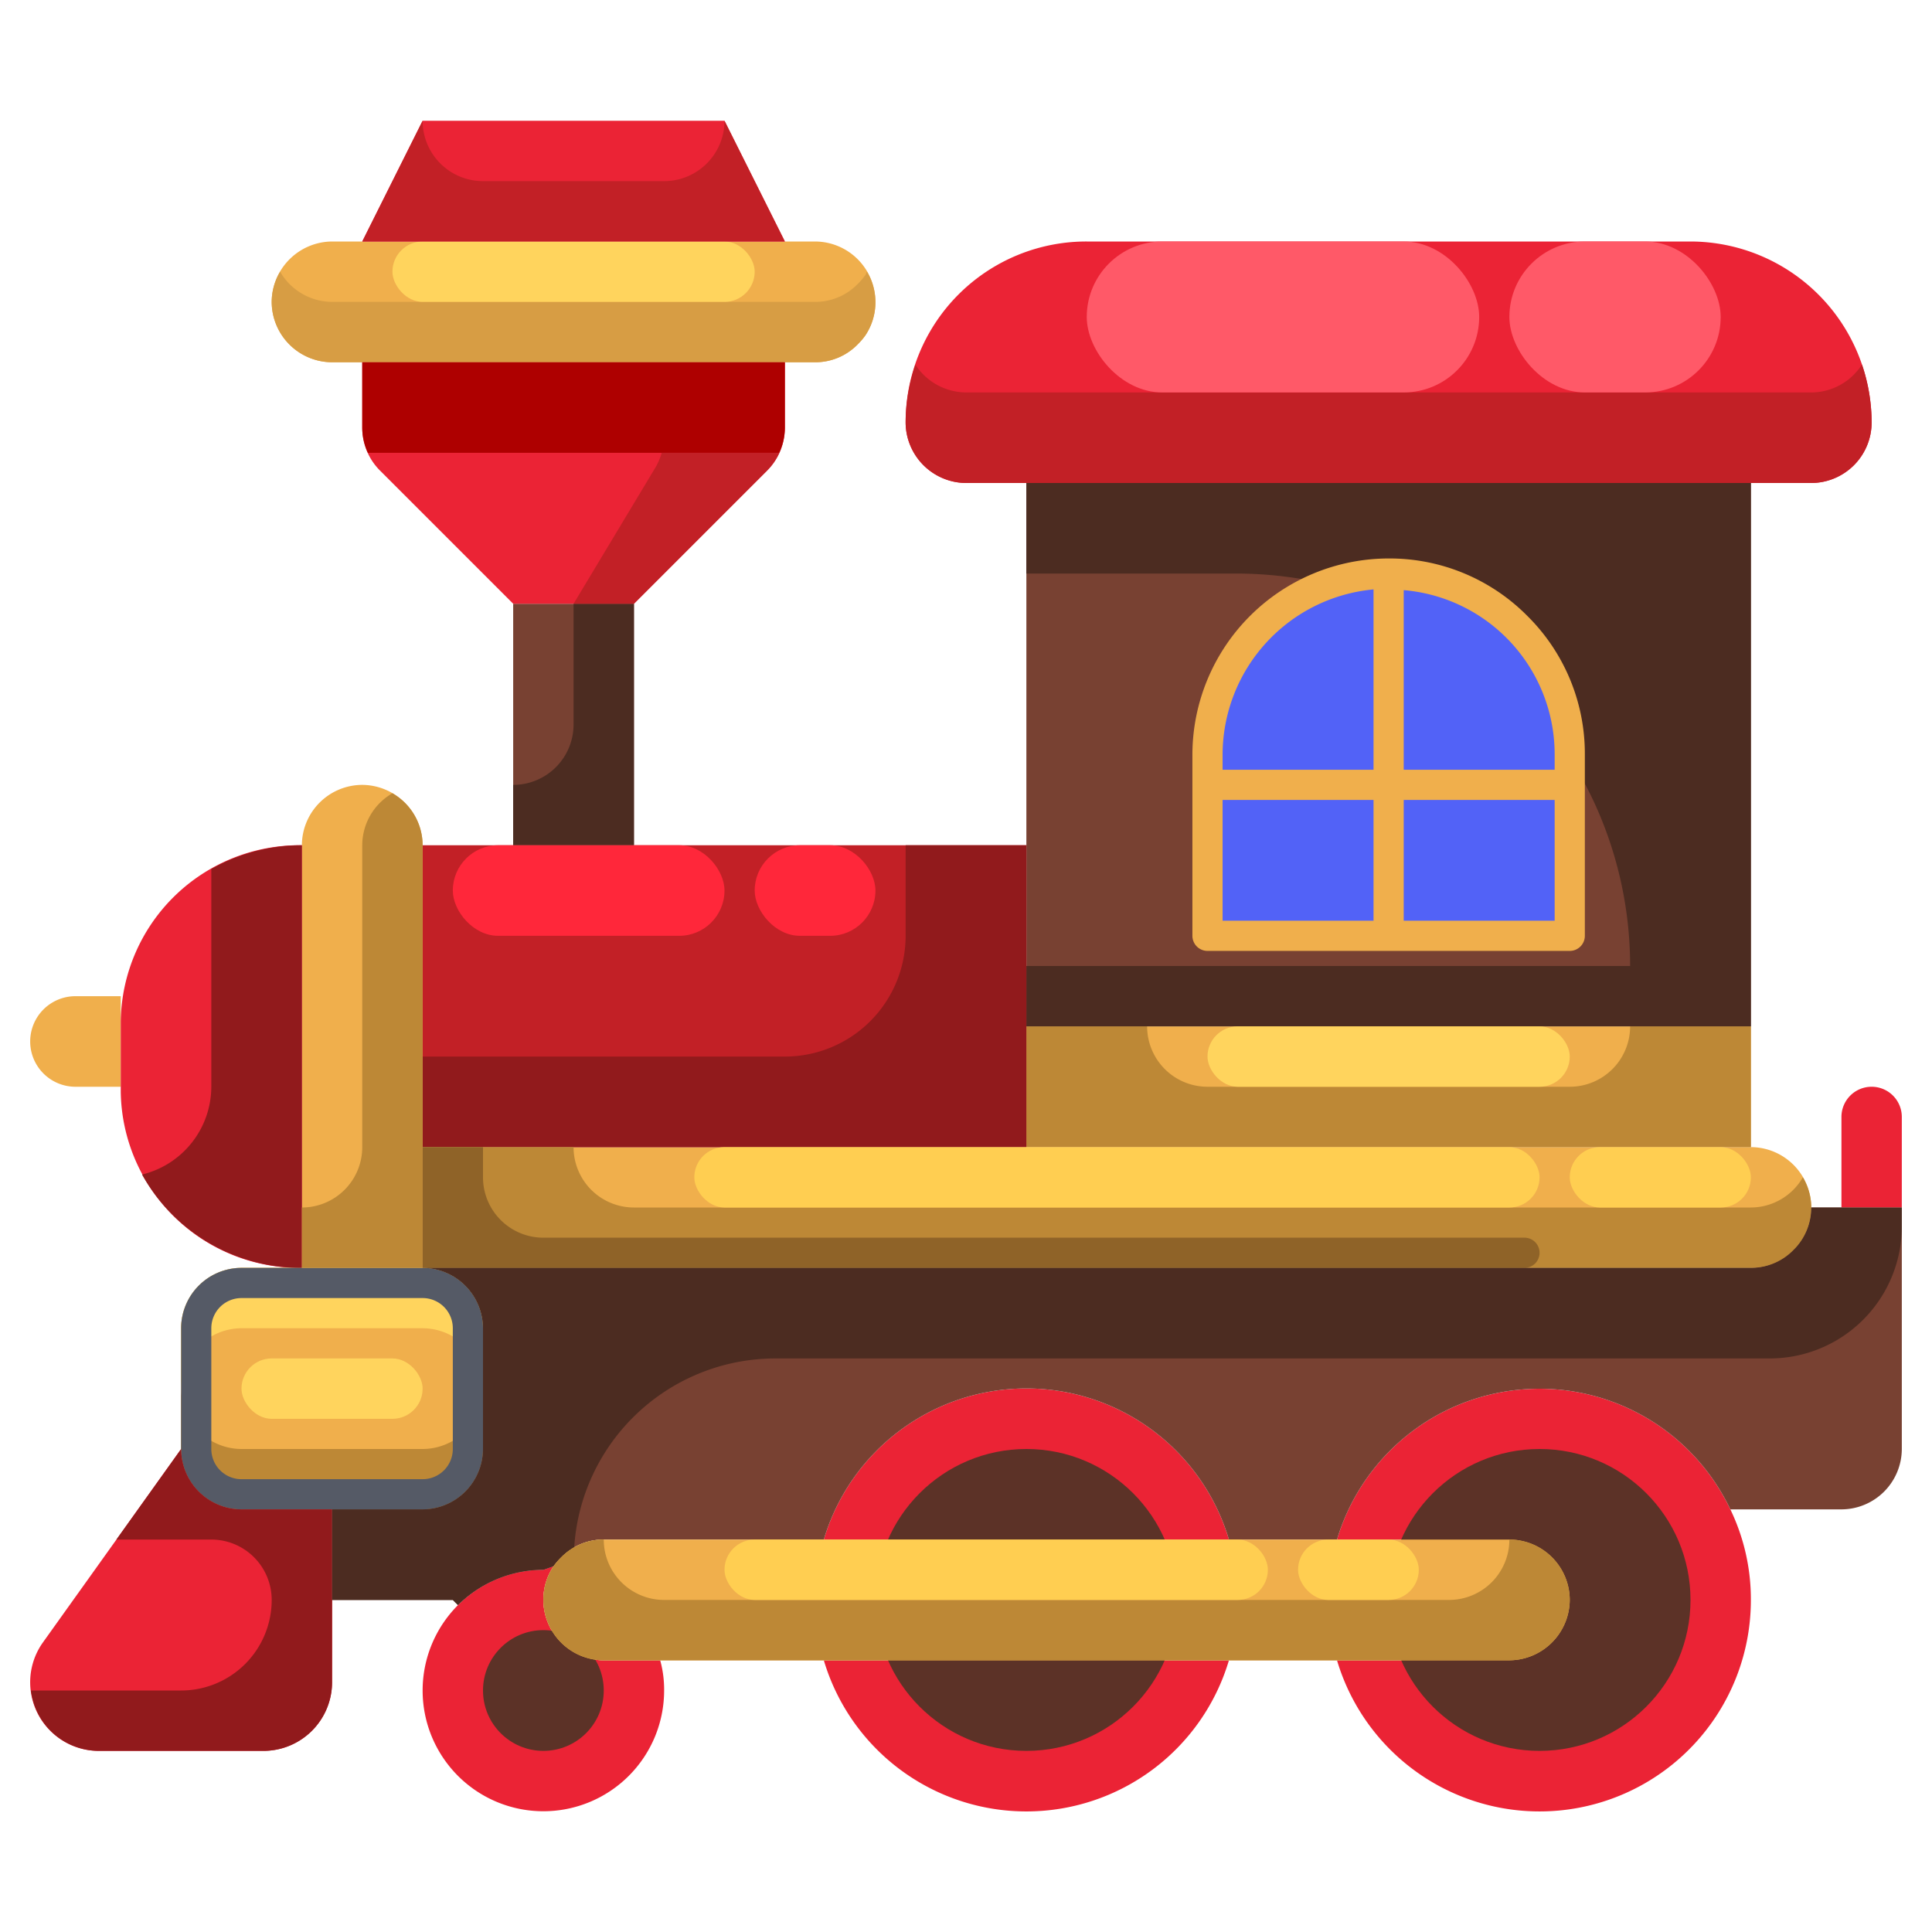 <svg xmlns="http://www.w3.org/2000/svg" viewBox="0 0 64 64"><g id="_19-train_toy" data-name="19-train toy"><path d="M4,33v3H2.5a1.5,1.5,0,0,1,0-3Z" style="fill:#f0af4c"/><rect x="17" y="20" width="4" height="8" style="fill:#784132"/><rect x="46" y="26" width="6" height="5" style="fill:#5262f7"/><rect x="40" y="26" width="6" height="5" style="fill:#5262f7"/><path d="M46,19v7H40V25A6,6,0,0,1,46,19Z" style="fill:#5262f7"/><path d="M52,25v1H46V19a6.009,6.009,0,0,1,6,6Z" style="fill:#5262f7"/><path d="M46,19a6,6,0,0,0-6,6v6H52V25a6.009,6.009,0,0,0-6-6ZM34,16H58V34H34V16Z" style="fill:#784132"/><rect x="34" y="34" width="24" height="4" style="fill:#f0af4c"/><path d="M8,50a2.006,2.006,0,0,1-2-2V44a2.006,2.006,0,0,1,2-2h6a2.006,2.006,0,0,1,2,2v4a2.006,2.006,0,0,1-2,2H8Z" style="fill:#f0af4c"/><path d="M11,53v2.73A2.275,2.275,0,0,1,8.73,58H3.27a2.273,2.273,0,0,1-1.85-3.59L6,48a2.006,2.006,0,0,0,2,2h3Z" style="fill:#eb2335"/><path d="M18,53a2.006,2.006,0,0,0,2,2h1.87A3.657,3.657,0,0,1,22,56a4,4,0,1,1-4-4l.34-.12A1.974,1.974,0,0,0,18,53Z" style="fill:#eb2335"/><path d="M57.32,50A6.844,6.844,0,0,1,58,53a7,7,0,0,1-13.71,2H50a2.015,2.015,0,0,0,2-2,2.006,2.006,0,0,0-2-2H44.29a7,7,0,0,1,13.03-1Z" style="fill:#eb2335"/><path d="M27.29,55H40.71a7,7,0,0,1-13.42,0Z" style="fill:#eb2335"/><path d="M40.71,51H27.29a7,7,0,0,1,13.42,0Z" style="fill:#eb2335"/><path d="M16,44a2.006,2.006,0,0,0-2-2H58a2.015,2.015,0,0,0,2-2h3v8a2.006,2.006,0,0,1-2,2H57.32a7,7,0,0,0-13.03,1H40.71a7,7,0,0,0-13.42,0H20a1.955,1.955,0,0,0-1.41.59,2.258,2.258,0,0,0-.25.29L18,52a4.025,4.025,0,0,0-2.83,1.17L15,53H11V50h3a2.006,2.006,0,0,0,2-2Z" style="fill:#784132"/><path d="M58,38a2.006,2.006,0,0,1,2,2,2.015,2.015,0,0,1-2,2H14V38H58Z" style="fill:#f0af4c"/><path d="M14,38v4H10V28a2.006,2.006,0,0,1,2-2,2.015,2.015,0,0,1,2,2Z" style="fill:#f0af4c"/><path d="M26,12H11a2.006,2.006,0,0,1-2-2,2.015,2.015,0,0,1,2-2H27a2.006,2.006,0,0,1,2,2,1.974,1.974,0,0,1-.34,1.12,2.258,2.258,0,0,1-.25.29A1.955,1.955,0,0,1,27,12Z" style="fill:#f0af4c"/><path d="M26,12v2.17a2.006,2.006,0,0,1-.59,1.42L21,20H17l-4.41-4.41A2.006,2.006,0,0,1,12,14.17V12Z" style="fill:#eb2335"/><polygon points="24 4 26 8 12 8 14 4 24 4" style="fill:#eb2335"/><path d="M10,28V42a5.919,5.919,0,0,1-6-5.83V33.83A5.919,5.919,0,0,1,10,28Z" style="fill:#eb2335"/><polygon points="34 34 34 38 14 38 14 28 17 28 21 28 34 28 34 34" style="fill:#c22026"/><path d="M62,14a2.006,2.006,0,0,1-2,2H32a2.015,2.015,0,0,1-2-2,5.986,5.986,0,0,1,6-6H56a6.009,6.009,0,0,1,6,6Z" style="fill:#eb2335"/><path d="M38,34h0a2,2,0,0,0,2,2H52a2,2,0,0,0,2-2h4v4H34V34Z" style="fill:#bd8836"/><path d="M34,16v3h7a13.006,13.006,0,0,1,2.98.357A6,6,0,0,1,52,25v.094A12.922,12.922,0,0,1,54,32H34v2H58V16Z" style="fill:#4c2c21"/><circle cx="51" cy="53" r="5" style="fill:#5c3227"/><circle cx="34" cy="53" r="5" style="fill:#5c3227"/><circle cx="18" cy="56" r="2" style="fill:#5c3227"/><path d="M14,48H8a2.006,2.006,0,0,1-2-2v2a2.006,2.006,0,0,0,2,2h6a2.006,2.006,0,0,0,2-2V46A2.006,2.006,0,0,1,14,48Z" style="fill:#bd8836"/><path d="M14,42H8a2.006,2.006,0,0,0-2,2v2a2.006,2.006,0,0,1,2-2h6a2.006,2.006,0,0,1,2,2V44A2.006,2.006,0,0,0,14,42Z" style="fill:#ffd45d"/><path d="M28.66,9.12a2.258,2.258,0,0,1-.25.29A1.955,1.955,0,0,1,27,10H11A2,2,0,0,1,9.279,9,1.963,1.963,0,0,0,9,10a2.006,2.006,0,0,0,2,2H27a1.955,1.955,0,0,0,1.41-.59,2.258,2.258,0,0,0,.25-.29A1.974,1.974,0,0,0,28.719,9C28.7,9.036,28.686,9.083,28.66,9.12Z" style="fill:#d79d44"/><path d="M60,13H32a2.021,2.021,0,0,1-1.677-.919A6.022,6.022,0,0,0,30,14a2.015,2.015,0,0,0,2,2H60a2.006,2.006,0,0,0,2-2,6,6,0,0,0-.32-1.925A2,2,0,0,1,60,13Z" style="fill:#c22026"/><path d="M62,36h0a1,1,0,0,1,1,1v3a0,0,0,0,1,0,0H61a0,0,0,0,1,0,0V37A1,1,0,0,1,62,36Z" style="fill:#eb2335"/><rect x="13" y="8" width="12" height="2" rx="1" ry="1" style="fill:#ffd45d"/><path d="M24,4a2,2,0,0,1-2,2H16a2,2,0,0,1-2-2L12,8H26Z" style="fill:#c22026"/><path d="M26,14.17V12H12v2.17a1.993,1.993,0,0,0,.187.83H25.813A1.993,1.993,0,0,0,26,14.17Z" style="fill:#ae0000"/><path d="M21,20H19v4a2,2,0,0,1-2,2h0v2h4Z" style="fill:#4c2c21"/><path d="M21.919,15a2.015,2.015,0,0,1-.2.475L19,20h2l4.41-4.41a2.011,2.011,0,0,0,.538-.984,2.107,2.107,0,0,1-.135.394Z" style="fill:#c22026"/><rect x="36" y="8" width="13" height="5" rx="2.5" ry="2.5" style="fill:#ff5968"/><rect x="50" y="8" width="7" height="5" rx="2.5" ry="2.5" style="fill:#ff5968"/><path d="M30,28v3a4,4,0,0,1-4,4H14v3H34V28Z" style="fill:#911a1c"/><rect x="15" y="28" width="9" height="3" rx="1.5" ry="1.5" style="fill:#ff273a"/><rect x="25" y="28" width="4" height="3" rx="1.5" ry="1.5" style="fill:#ff273a"/><rect x="40" y="34" width="12" height="2" rx="1" ry="1" style="fill:#ffd45d"/><path d="M58,40H21a2,2,0,0,1-2-2H14v4H58a1.985,1.985,0,0,0,1.722-3A1.993,1.993,0,0,1,58,40Z" style="fill:#bd8836"/><rect x="52" y="38" width="6" height="2" rx="1" ry="1" style="fill:#ffce51"/><rect x="23" y="38" width="28" height="2" rx="1" ry="1" style="fill:#ffce51"/><path d="M7,28.787V36a3,3,0,0,1-2.295,2.908A6.025,6.025,0,0,0,10,42V28A6.1,6.1,0,0,0,7,28.787Z" style="fill:#911a1c"/><path d="M14,42H8a2,2,0,0,0-2,2v4a2,2,0,0,0,2,2h6a2,2,0,0,0,2-2V44A2,2,0,0,0,14,42Zm1,6a1,1,0,0,1-1,1H8a1,1,0,0,1-1-1V44a1,1,0,0,1,1-1h6a1,1,0,0,1,1,1Z" style="fill:#555a66"/><rect x="8" y="45" width="6" height="2" rx="1" ry="1" style="fill:#ffd45d"/><path d="M12,28V38a2,2,0,0,1-2,2v2h4V28a1.986,1.986,0,0,0-1-1.722A1.991,1.991,0,0,0,12,28Z" style="fill:#bd8836"/><path d="M50.5,41H18a2,2,0,0,1-2-2V38H14v4H50.5a.5.5,0,0,0,0-1Z" style="fill:#8f6328"/><path d="M8,50a2.006,2.006,0,0,1-2-2L3.856,51H7a2,2,0,0,1,2,2,3,3,0,0,1-3,3H1.027A2.268,2.268,0,0,0,3.27,58H8.73A2.275,2.275,0,0,0,11,55.73V50Z" style="fill:#911a1c"/><path d="M50.6,20.408A6.421,6.421,0,0,0,46,18.5,6.508,6.508,0,0,0,39.5,25v6a.5.5,0,0,0,.5.5H52a.5.5,0,0,0,.5-.5V25A6.418,6.418,0,0,0,50.6,20.408ZM51.5,25v.5h-5V19.549A5.458,5.458,0,0,1,51.5,25Zm-6-5.475V25.5h-5V25A5.507,5.507,0,0,1,45.5,19.525Zm-5,6.975h5v4h-5Zm6,4v-4h5v4Z" style="fill:#f0af4c"/><path d="M59.41,41.41A1.955,1.955,0,0,1,58,42H14a2.006,2.006,0,0,1,2,2v4a2.006,2.006,0,0,1-2,2H11v3h4l.17.17A4.025,4.025,0,0,1,18,52l.34-.12a2.258,2.258,0,0,1,.25-.29,1.943,1.943,0,0,1,.431-.323A6.683,6.683,0,0,1,25.688,45H58.625A4.375,4.375,0,0,0,63,40.625V40H60A1.955,1.955,0,0,1,59.41,41.41Z" style="fill:#4c2c21"/><path d="M50,51a2.006,2.006,0,0,1,2,2,2.015,2.015,0,0,1-2,2H20a2.006,2.006,0,0,1-2-2,1.974,1.974,0,0,1,.34-1.12,2.258,2.258,0,0,1,.25-.29A1.955,1.955,0,0,1,20,51H50Z" style="fill:#f0af4c"/><path d="M50,51a2,2,0,0,1-2,2H22a2,2,0,0,1-2-2,1.955,1.955,0,0,0-1.41.59,2.258,2.258,0,0,0-.25.29A1.974,1.974,0,0,0,18,53a2.006,2.006,0,0,0,2,2H50a2.015,2.015,0,0,0,2-2A2.006,2.006,0,0,0,50,51Z" style="fill:#bd8836"/><rect x="24" y="51" width="18" height="2" rx="1" ry="1" style="fill:#ffce51"/><rect x="43" y="51" width="4" height="2" rx="1" ry="1" style="fill:#ffce51"/></g></svg>